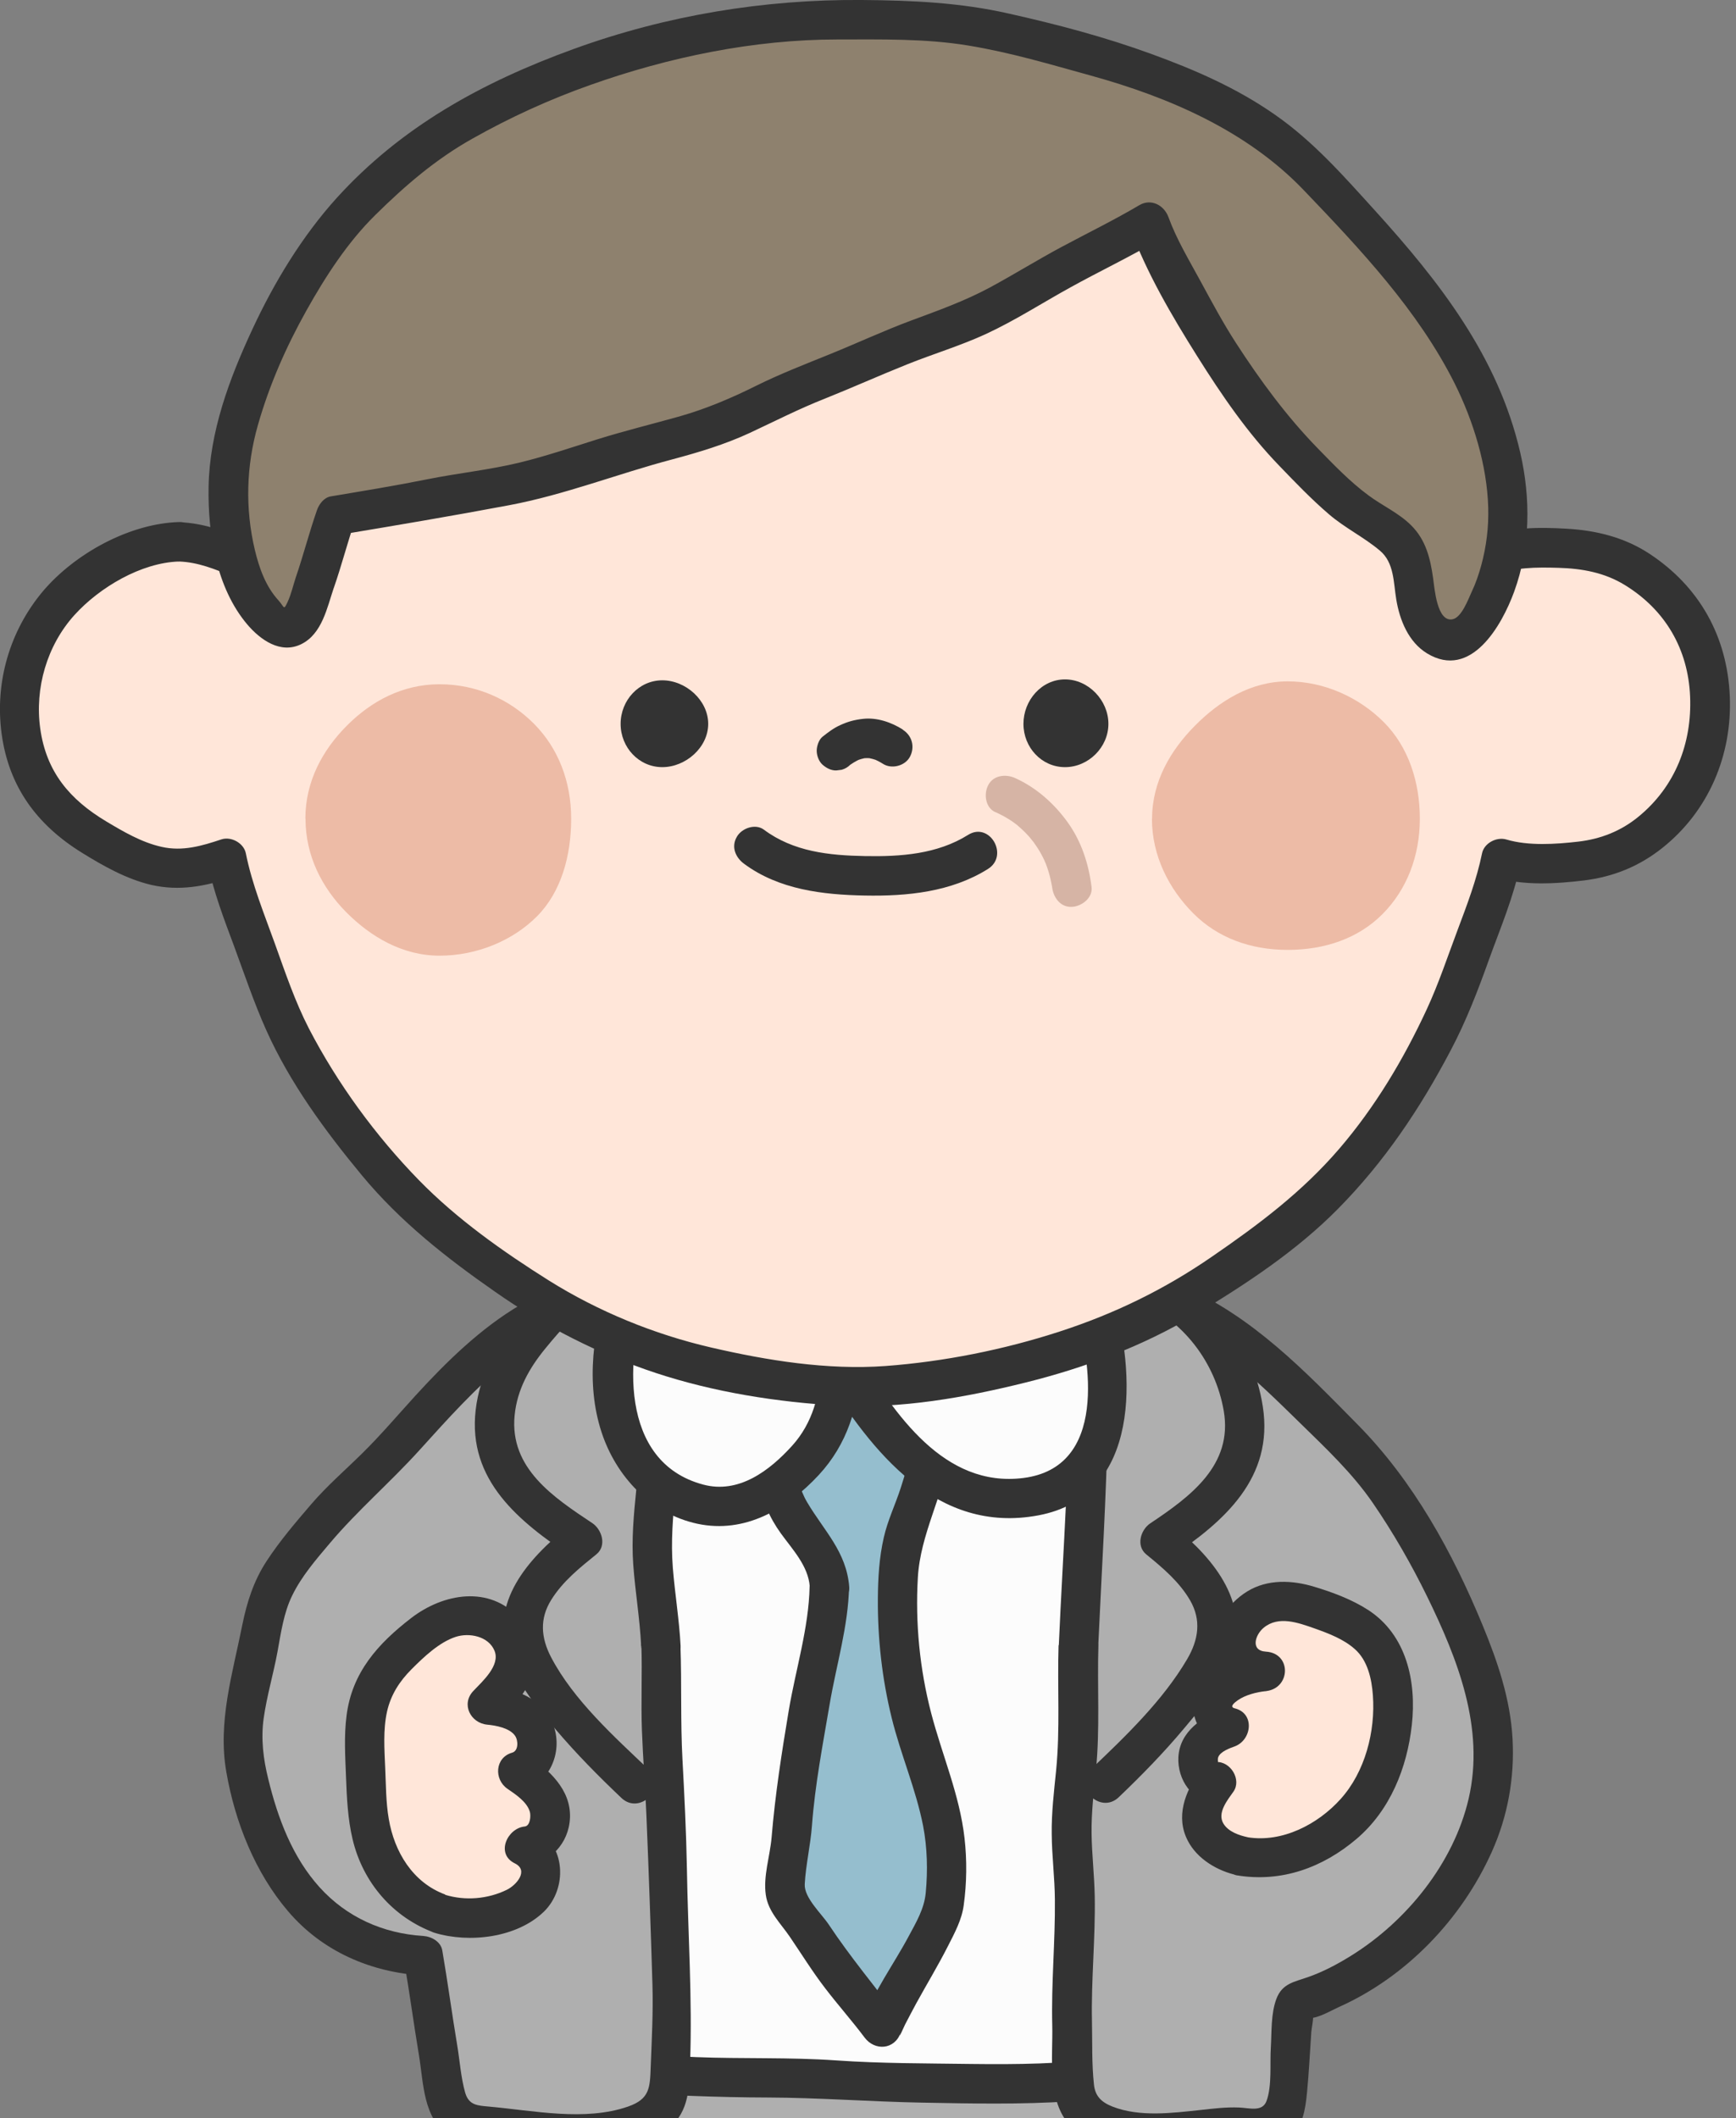 <svg width="132" height="161" viewBox="0 0 132 161" fill="none" xmlns="http://www.w3.org/2000/svg">
<rect x="0" y="0" width="132" height="161" fill="#808080" stroke="none"/>
<g clip-path="url(#clip0_4_5753)">
<path d="M92.18 153.37C92.08 157.21 91.8 157.2 91.7 161.04C91.6 164.88 91.78 164.88 91.68 168.72C91.58 172.56 91.23 172.55 91.13 176.39C91.03 180.23 91.09 180.23 90.99 184.07C90.89 187.91 91.11 187.91 91.01 191.75C90.91 195.59 91.07 195.59 90.97 199.44C90.87 203.29 90.64 203.27 90.54 207.12C90.51 208.12 89.86 208.82 89.04 208.83C85.3 208.83 85.3 208.86 81.57 208.87C77.83 208.87 77.83 208.92 74.09 208.93C70.35 208.93 70.35 208.87 66.61 208.88C65.78 208.88 65.27 208.14 65.27 207.12C65.27 203.7 65.11 203.7 65.11 200.28C65.11 196.86 65.02 196.86 65.02 193.44C65.02 190.02 65.34 190.02 65.33 186.6C65.32 183.18 65.11 183.18 65.1 179.76C65.1 176.34 64.75 176.34 64.74 172.92C64.73 169.5 65.2 169.5 65.19 166.08C65.19 162.66 64.76 162.66 64.76 159.23C64.76 155.81 65.15 155.81 65.14 152.38" fill="#AFAFAF"/>
<path d="M90.68 153.37C90.62 155.39 90.37 157.39 90.26 159.4C90.14 161.56 90.18 163.71 90.2 165.87C90.25 170.34 89.62 174.76 89.56 179.22C89.44 187.56 89.77 195.93 89.16 204.25C89.13 204.71 89.1 205.18 89.08 205.64C89.06 205.99 89.23 207.07 88.96 207.31C88.9 207.36 87.74 207.3 87.38 207.31C86.81 207.31 86.23 207.31 85.66 207.32C83.43 207.34 81.2 207.33 78.97 207.36C76.85 207.38 74.73 207.41 72.61 207.4C71.73 207.4 70.85 207.38 69.97 207.37C69.51 207.37 69.05 207.36 68.58 207.35C68.35 207.35 68.12 207.35 67.88 207.35C67.61 207.35 67.33 207.35 67.06 207.35C66.56 207.32 66.44 207.32 66.69 207.37C66.87 207.54 66.75 206.59 66.75 206.62C66.75 206.35 66.75 206.08 66.75 205.81C66.75 205.3 66.73 204.8 66.71 204.29C66.67 203.3 66.62 202.32 66.61 201.33C66.58 199.23 66.55 197.13 66.52 195.04C66.49 192.95 66.66 190.71 66.78 188.52C66.9 186.33 66.74 184.16 66.64 181.98C66.53 179.54 66.41 177.12 66.28 174.68C66.15 172.24 66.56 169.8 66.66 167.32C66.76 164.88 66.33 162.52 66.26 160.09C66.18 157.49 66.62 154.94 66.63 152.35C66.63 150.42 63.64 150.42 63.63 152.35C63.63 154.72 63.23 157.06 63.25 159.43C63.27 161.8 63.69 163.98 63.68 166.28C63.67 168.65 63.2 170.98 63.23 173.36C63.26 175.65 63.57 177.91 63.59 180.2C63.61 182.48 63.83 184.76 63.81 187.04C63.79 189.32 63.49 191.59 63.5 193.88C63.5 196.16 63.58 198.44 63.59 200.72C63.61 202.93 63.56 205.26 63.78 207.46C63.89 208.63 64.49 209.74 65.63 210.17C66.77 210.6 68.25 210.35 69.45 210.37C71.76 210.4 74.06 210.42 76.37 210.4C78.7 210.38 81.04 210.36 83.37 210.34C84.3 210.34 85.24 210.33 86.17 210.32C87.34 210.32 88.73 210.5 89.86 210.17C92.57 209.38 92.02 205.92 92.2 203.74C92.39 201.44 92.49 199.15 92.49 196.85C92.48 192.44 92.39 188.01 92.49 183.59C92.55 181.03 92.54 178.47 92.63 175.91C92.71 173.5 93.1 171.12 93.17 168.7C93.24 166.14 93.12 163.58 93.19 161.02C93.26 158.46 93.6 155.92 93.67 153.35C93.73 151.42 90.73 151.42 90.67 153.35L90.68 153.37Z" fill="#333333"/>
<path d="M66.86 169.7C66.8 173.45 66.7 173.45 66.64 177.19C66.58 180.94 66.81 180.94 66.75 184.69C66.69 188.44 66.7 188.44 66.64 192.18C66.58 195.92 66.31 195.92 66.25 199.67C66.19 203.42 66.47 203.42 66.4 207.17C66.38 208.19 65.49 208.95 64.66 208.94C60.92 208.88 60.92 208.76 57.19 208.7C53.46 208.64 53.44 208.93 49.7 208.87C45.96 208.81 45.97 208.46 42.23 208.4C41.42 208.39 40.88 207.79 40.87 206.79C40.82 203.09 40.52 203.09 40.47 199.39C40.42 195.69 40.54 195.69 40.49 191.98C40.44 188.28 40.52 188.28 40.47 184.57C40.42 180.87 40.11 180.87 40.06 177.16C40.01 173.46 40.21 173.45 40.16 169.75C40.11 166.04 40.15 166.04 40.1 162.34C40.05 158.64 39.94 158.64 39.89 154.93C39.88 153.89 40.72 153 41.57 153.01C45.06 153.04 45.06 152.98 48.56 153.01C52.06 153.04 52.06 153.23 55.55 153.26C59.05 153.29 59.05 153.27 62.55 153.3C66.05 153.33 66.05 153.39 69.55 153.42" fill="#AFAFAF"/>
<path d="M65.36 169.7C65.32 172.04 65.19 174.38 65.14 176.72C65.09 179.06 65.25 181.17 65.25 183.4C65.26 188.07 65.1 192.72 64.81 197.38C64.67 199.7 64.75 202 64.85 204.32C64.88 204.93 65.2 207.15 64.7 207.43C64.33 207.64 63.27 207.43 62.82 207.41C62.3 207.39 61.79 207.37 61.27 207.35C58.86 207.24 56.45 207.13 54.04 207.26C51.63 207.39 49.41 207.46 47.09 207.26C46.22 207.19 45.36 207.07 44.5 207.01C43.84 206.96 43.08 207.05 42.44 206.92C41.96 206.82 42.44 207.19 42.35 206.81C42.25 206.37 42.33 205.81 42.31 205.35C42.21 203.07 41.96 200.81 41.94 198.52C41.91 194.1 42.01 189.68 41.96 185.27C41.94 182.99 41.66 180.74 41.57 178.47C41.48 176.22 41.61 173.99 41.64 171.75C41.71 167.1 41.61 162.44 41.44 157.79C41.42 157.14 41.4 156.49 41.39 155.84C41.39 155.71 41.31 155.11 41.38 154.95C41.61 154.43 41.41 154.61 42.04 154.53C43.22 154.39 44.5 154.53 45.69 154.53C48.24 154.51 50.77 154.62 53.32 154.73C58.71 154.97 64.14 154.89 69.54 154.94C71.47 154.96 71.47 151.96 69.54 151.94C64.24 151.89 58.91 151.94 53.62 151.74C51.16 151.65 48.72 151.52 46.25 151.52C45.24 151.52 44.24 151.54 43.23 151.54C41.72 151.54 40.33 151.42 39.24 152.66C38.25 153.77 38.38 155.2 38.41 156.59C38.44 157.66 38.49 158.73 38.53 159.8C38.62 162.27 38.61 164.74 38.62 167.21C38.65 172.17 38.48 177.08 38.86 182.03C39.23 186.93 39 191.94 38.95 196.85C38.92 199.39 39.09 201.87 39.26 204.4C39.35 205.72 39.09 207.33 39.78 208.52C40.6 209.95 42.05 209.9 43.5 209.97C46 210.08 48.46 210.43 50.98 210.41C53.48 210.39 55.96 210.19 58.46 210.26C59.48 210.29 60.5 210.34 61.53 210.38C62.82 210.44 64.37 210.71 65.6 210.32C68.46 209.42 67.95 205.92 67.82 203.58C67.67 200.82 67.77 198.09 67.99 195.34C68.21 192.58 68.17 189.79 68.21 187.02C68.25 184.18 68.13 181.35 68.13 178.51C68.13 175.58 68.31 172.65 68.37 169.73C68.4 167.8 65.4 167.8 65.37 169.73L65.36 169.7Z" fill="#333333"/>
<path d="M35.87 114.84C36.07 113.59 36.11 112.31 36.44 111.06C36.96 109.11 37.47 107.09 38.33 105.27C39.2 103.43 40.3 101.65 41.72 100.19C44.21 97.63 47 97.21 49.8 97.01C52.61 96.81 55.58 97.06 58.66 96.41C61.13 95.89 63.67 95.63 66.22 95.68C68.78 95.72 71.33 95.93 73.77 96.59C75.68 97.1 78.61 97.87 81.18 99.1C83.88 100.4 86.17 102.22 86.7 104.36C87.28 106.7 87.68 109.08 88.17 111.44C88.66 113.8 89.44 116.11 89.84 118.48C90.24 120.85 90.41 123.27 90.72 125.66C91.03 128.05 91.42 130.44 91.63 132.84C91.85 135.24 91.73 137.66 91.86 140.07C91.98 142.48 92.28 144.88 92.31 147.29C92.34 149.76 92.29 151.97 91.68 153.71C91.04 155.54 89.68 156.88 86.81 157.48C84.74 157.91 82.57 158.17 80.36 158.27C78.21 158.37 76.02 158.43 73.86 158.4C71.7 158.37 69.46 158.29 67.37 158.3C65 158.31 62.62 157.98 60.25 157.95C57.88 157.91 55.5 157.97 53.13 157.88C50.76 157.79 48.39 157.6 46.02 157.47C43.2 157.47 40.37 156.51 38.06 154.82C35.7 153.1 33.99 150.77 33.72 147.8C33.41 144.42 32.81 140.91 32.93 137.51C33 135.47 33.76 133.73 34.1 131.74C34.57 128.92 34.82 126.1 35.01 123.29C35.2 120.48 35.42 117.68 35.87 114.86V114.84Z" fill="#FCFCFC"/>
<path d="M37.32 115.24C38.17 109.39 39.9 100.85 46.58 98.99C49.56 98.16 52.73 98.51 55.78 98.29C57.52 98.16 59.2 97.78 60.93 97.51C62.76 97.23 64.62 97.14 66.47 97.17C69.79 97.24 72.91 97.82 76.08 98.77C78.9 99.62 82 100.68 84.11 102.84C85.17 103.93 85.39 105.16 85.7 106.62C86.07 108.35 86.38 110.09 86.74 111.82C87.48 115.34 88.46 118.69 88.86 122.29C89.25 125.8 89.85 129.3 90.15 132.82C90.45 136.34 90.34 139.89 90.62 143.42C90.86 146.49 91.26 149.97 90.37 152.96C89.56 155.68 86.63 156.06 84.18 156.41C80.79 156.89 77.3 156.92 73.88 156.88C70.45 156.83 67.01 156.85 63.59 156.61C60.03 156.36 56.47 156.5 52.91 156.36C51.25 156.29 49.59 156.18 47.93 156.07C46.15 155.96 44.39 155.96 42.67 155.44C39.67 154.53 36.55 152.33 35.56 149.23C35.03 147.59 35.03 145.76 34.84 144.06C34.61 142.04 34.4 140 34.44 137.96C34.48 136.23 35.03 134.64 35.4 132.97C35.83 131.03 36.03 129.01 36.23 127.04C36.61 123.11 36.73 119.16 37.34 115.26C37.63 113.37 34.74 112.56 34.45 114.46C33.85 118.32 33.66 122.21 33.32 126.1C33.15 127.99 32.97 129.9 32.6 131.76C32.23 133.62 31.63 135.25 31.48 137.07C31.18 140.71 31.84 144.57 32.29 148.18C32.69 151.36 34.5 153.97 37.03 155.88C40.04 158.16 43.32 158.79 47 159.02C50.8 159.26 54.58 159.42 58.39 159.43C62.2 159.44 66.23 159.75 70.15 159.82C73.89 159.89 77.62 159.97 81.35 159.72C84.54 159.5 88.49 159.32 91.08 157.21C93.36 155.35 93.77 152.3 93.85 149.53C93.96 145.72 93.41 141.95 93.35 138.15C93.28 134.09 92.87 130.17 92.33 126.15C91.83 122.41 91.59 118.67 90.65 115C90.19 113.21 89.74 111.44 89.38 109.63C88.99 107.66 88.74 105.58 88.11 103.67C87.1 100.61 84.01 98.69 81.21 97.46C78.29 96.18 75.06 95.17 71.9 94.66C67.55 93.95 63.1 94.06 58.77 94.89C54.84 95.64 50.82 95.14 46.9 95.88C42.98 96.62 40.1 99.23 38.1 102.59C35.92 106.25 35.07 110.31 34.46 114.47C34.18 116.36 37.07 117.17 37.35 115.27L37.32 115.24Z" fill="#333333"/>
<path d="M50.27 125.07C50.36 127.3 50.22 129.53 50.32 131.76C50.42 133.99 50.59 136.21 50.67 138.44C50.75 140.67 50.76 142.9 50.81 145.12C50.86 147.35 51.12 149.57 51.13 151.8C51.13 154.03 51 156.26 50.94 158.49C50.87 161.13 47.75 162.06 44.37 162.11C41.26 162.16 37.86 161.62 36.24 161.55C35.63 161.52 35.04 161.2 34.6 160.77C34.24 160.41 34.02 159.96 33.93 159.46C33.62 157.69 33.35 155.9 33.04 154.13C32.73 152.36 32.51 150.42 32.2 148.64C29.35 148.51 26.54 147.51 24.4 145.63C22.26 143.75 20.76 141.23 19.86 138.58C19.23 136.71 18.57 134.61 18.47 132.43C18.37 130.35 19.06 128.25 19.46 126.21C19.89 124.08 20.12 121.88 21.12 120.15C22.15 118.37 23.54 116.8 24.87 115.23C26.2 113.66 27.83 112.36 29.24 110.88C31.29 108.73 33.12 106.48 35.19 104.52C37.26 102.56 39.45 100.7 42.23 99.49C45.67 97.99 49.83 97.22 49.95 102.3C50.01 104.83 50.08 107.37 50.1 109.9C50.12 112.43 49.56 114.97 49.59 117.5C49.62 120.03 50.15 122.55 50.26 125.08L50.27 125.07Z" fill="#AFAFAF"/>
<path d="M48.77 125.07C48.84 127.22 48.73 129.37 48.81 131.52C48.89 133.67 49.06 135.81 49.15 137.96C49.33 142.25 49.48 146.56 49.61 150.85C49.67 152.92 49.56 154.99 49.48 157.06C49.42 158.68 49.42 159.54 47.75 160.12C44.45 161.26 40.56 160.42 37.18 160.12C36.32 160.04 35.65 160.03 35.37 159.06C35.04 157.9 34.96 156.61 34.76 155.43C34.36 153.04 34.04 150.63 33.63 148.25C33.52 147.58 32.8 147.19 32.18 147.15C29.13 146.96 26.36 145.73 24.3 143.45C22.23 141.16 21.12 138.19 20.4 135.23C20.02 133.71 19.83 132.17 20.05 130.6C20.29 128.9 20.79 127.23 21.1 125.55C21.36 124.12 21.57 122.59 22.22 121.27C22.93 119.81 24.03 118.54 25.07 117.31C27.19 114.8 29.68 112.67 31.88 110.24C34.08 107.81 36.09 105.56 38.54 103.55C40.5 101.95 42.78 100.61 45.27 100.04C47.03 99.63 48.25 99.99 48.43 101.94C48.61 103.78 48.53 105.68 48.56 107.53C48.59 109.38 48.57 111.32 48.38 113.23C48.19 115.14 48.01 117.01 48.15 118.93C48.3 120.99 48.65 123.03 48.75 125.09C48.85 127.01 51.85 127.02 51.75 125.09C51.65 123.16 51.32 121.15 51.16 119.17C51 117.17 51.17 115.22 51.37 113.24C51.58 111.18 51.58 109.14 51.54 107.07C51.51 105.2 51.58 103.26 51.36 101.4C51.06 98.93 49.53 97.11 46.98 96.9C44.43 96.69 41.69 97.93 39.57 99.18C36.54 100.96 33.95 103.5 31.59 106.08C30.25 107.55 28.96 109.07 27.55 110.46C26.24 111.75 24.85 112.95 23.65 114.35C22.45 115.75 21.27 117.13 20.27 118.66C19.3 120.14 18.78 121.76 18.43 123.48C17.69 127.2 16.54 130.88 17.21 134.69C17.87 138.49 19.39 142.33 21.91 145.28C24.52 148.34 28.21 149.92 32.18 150.16C31.7 149.79 31.22 149.43 30.73 149.06C31.14 151.45 31.46 153.85 31.86 156.24C32.21 158.36 32.17 160.96 34.1 162.32C35.56 163.35 37.79 163.2 39.51 163.37C41.68 163.58 43.89 163.77 46.06 163.52C47.78 163.32 49.59 162.91 50.92 161.73C52.41 160.41 52.4 158.69 52.47 156.84C52.65 151.89 52.31 146.99 52.23 142.04C52.18 139.25 52.04 136.47 51.89 133.69C51.74 130.91 51.84 127.96 51.74 125.09C51.67 123.16 48.67 123.16 48.74 125.09L48.77 125.07Z" fill="#333333"/>
<path d="M45.47 97.21C43.58 97.93 42.12 99.41 40.81 100.95C39.5 102.49 38.28 104.16 37.85 106.14C37.56 107.49 37.46 108.95 37.82 110.27C38.66 113.33 41.64 115.31 44.29 117.07C42.01 118.91 39.39 121.31 39.77 124.21C39.94 125.53 40.57 126.84 41.36 127.92C43.39 130.7 45.81 133.23 48.31 135.6" fill="#AFAFAF"/>
<path d="M45.07 95.76C42.72 96.74 40.96 98.4 39.35 100.35C37.74 102.3 36.48 104.51 36.17 107.16C35.54 112.53 39.49 115.68 43.53 118.36C43.43 117.57 43.33 116.79 43.23 116C40.17 118.48 37.17 121.76 38.66 125.98C39.4 128.07 40.84 129.78 42.25 131.45C43.81 133.29 45.5 135 47.25 136.66C48.65 137.99 50.77 135.87 49.37 134.54C46.72 132.02 43.61 129.23 41.9 125.96C41.13 124.48 41.02 123.04 41.91 121.61C42.8 120.18 44.1 119.15 45.35 118.14C46.15 117.49 45.77 116.27 45.05 115.78C42.09 113.81 38.74 111.61 39.13 107.59C39.32 105.62 40.24 103.99 41.48 102.48C42.72 100.97 44.07 99.41 45.87 98.66C47.67 97.91 46.86 95.03 45.07 95.77V95.76Z" fill="#333333"/>
<path d="M63.07 120.6C63.07 120.09 62.9 119.63 62.74 119.15C62.06 117.05 60.14 115.75 59.48 113.62C58.93 111.87 58.83 109.57 59.12 107.74C59.77 103.66 62.61 101.58 66.32 102.29C69.71 102.94 70.77 105.26 70.89 107.91C71 110.37 70.16 113.16 69.19 115.55C68.28 117.8 68.24 120.22 68.27 122.63C68.3 124.99 68.62 127.37 69.15 129.72C69.68 132.07 70.55 134.4 71.2 136.59C72 139.27 72.16 141.96 71.79 144.81C71.71 145.41 70.68 147.49 69.47 149.57C68.11 151.9 67.02 154.11 67.03 154.13C65.95 152.67 64.72 151.33 63.64 149.87C62.56 148.41 61.65 146.83 60.57 145.37C60.26 144.95 59.87 144.64 59.73 144.05C59.57 143.37 59.79 142.68 59.91 141.98C60.26 139.85 60.23 137.66 60.57 135.54C60.91 133.42 61.29 131.3 61.64 129.17C61.99 127.04 62.49 124.95 62.87 122.83C63 122.1 63.07 121.34 63.07 120.6Z" fill="#95BECE"/>
<path d="M64.57 120.6C64.36 117.94 62.65 116.35 61.37 114.18C60.21 112.21 60.18 109.27 60.78 107.11C61.26 105.39 62.42 103.96 64.25 103.69C66.11 103.42 68.29 104.16 69.01 106C69.89 108.24 69.2 110.91 68.49 113.09C68.08 114.36 67.49 115.57 67.2 116.87C66.85 118.39 66.76 119.96 66.75 121.51C66.73 124.56 67.07 127.61 67.8 130.57C68.48 133.34 69.64 135.98 70.19 138.78C70.51 140.45 70.55 142.18 70.39 143.87C70.28 145.08 69.66 146.12 69.09 147.18C67.95 149.32 66.39 151.42 65.58 153.73L68.32 153.37C66.54 151 64.66 148.76 63.02 146.29C62.46 145.45 61.13 144.24 61.19 143.21C61.27 141.74 61.63 140.24 61.74 138.75C61.97 135.66 62.56 132.62 63.08 129.56C63.6 126.5 64.5 123.62 64.56 120.59C64.6 118.66 61.6 118.66 61.56 120.59C61.5 123.72 60.5 126.9 59.98 129.98C59.44 133.21 58.94 136.4 58.67 139.66C58.55 141.07 58.02 142.62 58.23 144.03C58.41 145.31 59.36 146.19 60.06 147.22C60.95 148.53 61.78 149.87 62.74 151.12C63.71 152.39 64.78 153.59 65.74 154.87C66.52 155.91 68.03 155.8 68.48 154.51C68.25 155.17 68.73 154.05 68.82 153.88C69.09 153.35 69.38 152.82 69.66 152.29C70.46 150.83 71.33 149.4 72.08 147.92C72.58 146.94 73.14 145.91 73.28 144.8C73.51 143.12 73.53 141.41 73.34 139.72C72.97 136.43 71.63 133.39 70.8 130.2C69.93 126.85 69.59 123.37 69.79 119.91C69.98 116.59 71.73 113.68 72.21 110.41C72.56 108.03 72.44 105.35 70.94 103.36C68.04 99.51 61.62 99.85 59 103.78C57.33 106.28 57.2 109.63 57.68 112.5C57.93 114 58.49 115.33 59.38 116.56C60.27 117.79 61.45 119.02 61.57 120.58C61.72 122.49 64.72 122.51 64.57 120.58V120.6Z" fill="#333333"/>
<path d="M81.99 125.06C81.9 127.29 82.13 129.53 82.03 131.75C81.93 133.97 81.56 136.19 81.48 138.42C81.4 140.65 81.76 142.89 81.71 145.12C81.66 147.35 81.49 149.57 81.48 151.8C81.48 154.03 81.59 156.25 81.65 158.48C81.72 161 84.02 161.91 86.86 162.11C89.5 162.3 92.47 161.65 94.02 161.72C95.19 161.78 96.59 162.01 97.31 161.08C97.74 160.53 97.78 159.77 97.85 159.08C98.05 157.13 98.09 155.16 98.29 153.21C98.32 152.87 98.38 152.39 98.62 152.15C98.8 151.96 99.18 151.98 99.43 151.9C101.59 151.17 103.58 150.05 105.38 148.65C107.18 147.26 108.75 145.59 110.02 143.71C111.3 141.82 112.4 139.79 112.98 137.59C113.56 135.39 113.65 133.1 113.36 130.8C113.06 128.42 112.18 126.18 111.27 123.96C110.38 121.79 109.41 119.75 108.29 117.83C107.13 115.83 106 113.85 104.6 112.08C103.2 110.31 101.53 108.74 99.88 107.13C98.28 105.57 96.71 103.91 94.88 102.46C93.2 101.13 90.33 99.39 87.86 98.58C85.1 97.68 82.98 98.13 82.88 102.3C82.82 104.83 82.71 107.36 82.69 109.89C82.67 112.42 82.46 114.95 82.43 117.48C82.4 120.01 82.09 122.53 81.99 125.06Z" fill="#AFAFAF"/>
<path d="M80.49 125.06C80.39 128.26 80.62 131.41 80.3 134.61C80.14 136.19 79.95 137.78 79.97 139.38C79.98 141.06 80.2 142.73 80.21 144.4C80.24 147.58 79.93 150.76 80.01 153.94C80.07 156.36 79.57 159.7 81.41 161.61C84.76 165.1 90.83 163.14 95.03 163.27C96.1 163.3 97.17 163.17 98.03 162.48C99.08 161.63 99.25 160.34 99.38 159.07C99.53 157.52 99.6 155.97 99.71 154.42C99.72 154.24 99.91 153.29 99.82 153.2L99.85 153.03L99.57 153.39C100.21 153.42 101.21 152.82 101.79 152.56C106.94 150.26 111.14 145.87 113.44 140.74C114.65 138.04 115.17 135.12 115.01 132.17C114.84 129.14 113.89 126.34 112.74 123.55C110.46 118.02 107.48 112.59 103.25 108.3C99.24 104.23 95.23 100.04 89.89 97.74C88.03 96.94 85.64 96.1 83.71 97.17C81.47 98.42 81.42 101.22 81.36 103.46C81.26 107.02 81.22 110.58 81.06 114.13C80.89 117.77 80.67 121.4 80.51 125.03C80.42 126.96 83.42 126.96 83.51 125.03C83.77 119.41 84.12 113.82 84.23 108.2C84.26 106.86 84.3 105.51 84.34 104.17C84.37 103.03 84.25 101.75 84.61 100.65C85.03 99.38 86.1 99.59 87.21 99.91C91.93 101.3 95.43 104.82 98.84 108.15C100.81 110.08 102.83 111.97 104.4 114.26C105.93 116.49 107.31 118.89 108.5 121.32C110.83 126.08 112.92 131.35 111.67 136.72C110.53 141.62 106.95 146.04 102.72 148.66C101.69 149.3 100.6 149.88 99.45 150.28C98.4 150.65 97.49 150.76 97.05 151.94C96.63 153.06 96.7 154.45 96.63 155.62C96.55 156.85 96.73 158.54 96.3 159.7C95.98 160.55 95 160.22 94.21 160.19C93.22 160.15 92.25 160.27 91.27 160.38C89.12 160.61 86.66 160.93 84.59 160.12C83.77 159.8 83.27 159.34 83.18 158.44C83.01 156.88 83.06 155.24 83.03 153.67C82.96 150.48 83.3 147.31 83.24 144.13C83.21 142.53 83.02 140.94 83 139.35C82.98 137.76 83.17 136.17 83.33 134.58C83.65 131.38 83.42 128.23 83.52 125.03C83.58 123.1 80.58 123.1 80.52 125.03L80.49 125.06Z" fill="#333333"/>
<path d="M86.8 97.41C88.69 98.13 90.33 99.32 91.65 100.85C92.97 102.39 93.94 104.18 94.36 106.16C94.65 107.51 94.86 108.93 94.49 110.26C93.65 113.32 90.86 115.33 88.21 117.08C90.49 118.92 92.91 121.29 92.52 124.2C92.35 125.52 91.67 126.77 90.89 127.85C88.86 130.63 86.48 133.18 83.98 135.54" fill="#AFAFAF"/>
<path d="M86.4 98.85C89.92 100.27 92.41 103.53 93.05 107.24C93.76 111.36 90.53 113.74 87.46 115.79C86.73 116.28 86.36 117.5 87.16 118.15C88.4 119.16 89.68 120.24 90.49 121.64C91.36 123.14 91.13 124.63 90.28 126.09C88.43 129.25 85.57 131.99 82.94 134.49C81.54 135.82 83.66 137.94 85.06 136.61C86.8 134.95 88.48 133.23 90.02 131.39C91.36 129.79 92.8 128.12 93.56 126.15C95.18 121.97 92.38 118.55 89.28 116.03C89.18 116.82 89.08 117.6 88.98 118.39C93.1 115.64 96.86 112.33 96.02 106.91C95.25 101.91 91.87 97.85 87.2 95.97C85.41 95.25 84.63 98.15 86.4 98.86V98.85Z" fill="#333333"/>
<path d="M83.13 98.76C83.76 100.8 84.22 102.94 84.25 105.07C84.28 107.37 83.85 109.91 82.39 111.68C81.11 113.23 79.08 113.8 77.07 113.89C75.13 113.97 73.16 113.43 71.5 112.42C69.84 111.41 68.44 110.01 67.2 108.45C65.96 106.89 65 105.39 63.97 103.72C63.79 107.71 62.62 110.14 59.47 112.64C58.7 113.25 57.83 113.82 56.92 114.17C54.47 115.11 51.56 114.17 49.64 112.38C47.72 110.6 46.79 108.01 46.63 105.39C46.47 102.77 46.95 100.16 47.86 97.7" fill="#FCFCFC"/>
<path d="M81.69 99.16C83.01 103.56 84.18 111.53 77.82 112.34C71.76 113.11 68.03 107.44 65.26 102.96C64.46 101.66 62.55 102.24 62.46 103.72C62.34 105.99 61.8 108.15 60.24 109.88C58.51 111.79 56.17 113.57 53.46 112.84C47.04 111.12 47.53 102.98 49.29 98.09C49.94 96.27 47.04 95.49 46.4 97.29C45.1 100.92 44.51 105.12 45.74 108.86C46.84 112.22 49.49 115.06 53.03 115.82C56.64 116.59 59.84 114.71 62.25 112.12C64.44 109.76 65.29 106.89 65.46 103.72C64.53 103.97 63.6 104.22 62.66 104.48C66.28 110.33 71.21 116.64 78.96 115.18C86.82 113.7 86.36 104.28 84.58 98.37C84.03 96.53 81.13 97.31 81.69 99.17V99.16Z" fill="#333333"/>
<path d="M13.62 41.18C15.29 41.18 16.97 41.9 18.42 42.52C19.06 40.22 19.73 37.87 20.68 35.72C21.64 33.54 22.71 31.42 23.96 29.42C25.22 27.41 26.7 25.54 28.22 23.74C29.74 21.94 31.4 20.22 33.17 18.65C34.94 17.08 36.9 15.74 38.88 14.44C40.85 13.15 42.78 11.71 44.93 10.71C47.08 9.71 49.34 8.98 51.63 8.3C53.92 7.62 56.19 7.03 58.56 6.69C60.93 6.35 63.26 6.11 65.66 6.11C68.06 6.11 70.44 6.48 72.75 6.82C75.06 7.16 77.35 8 79.6 8.67C81.85 9.34 84.28 9.73 86.41 10.72C88.57 11.72 90.61 12.98 92.58 14.28C94.55 15.58 96.37 17.15 98.14 18.71C99.91 20.28 101.4 22.12 102.93 23.93C104.46 25.73 106.22 27.38 107.48 29.39C108.74 31.4 109.52 33.66 110.48 35.84C111.43 37.99 112.5 39.99 113.14 42.29C114.62 41.64 116.12 41.64 117.84 41.64C120.05 41.64 122.19 41.92 123.97 42.96C125.75 44 127.5 45.55 128.56 47.4C129.62 49.25 130.03 51.39 130.03 53.6C130.03 55.81 129.52 57.98 128.5 59.76C127.48 61.54 125.84 63.22 124.01 64.28C122.18 65.34 120.06 65.57 117.85 65.57C116.48 65.57 115.38 65.68 114.16 65.25C113.68 67.75 112.68 69.96 111.85 72.32C111 74.71 110.1 77.06 108.91 79.27C107.71 81.5 106.53 83.77 105.02 85.77C103.5 87.78 101.82 89.72 100.01 91.48C98.2 93.24 96.04 94.61 93.99 96.08C91.94 97.53 89.83 98.92 87.57 100.05C85.33 101.17 82.96 102.04 80.54 102.81C78.16 103.57 75.71 104.14 73.19 104.53C70.67 104.92 68.23 105.4 65.67 105.4C63.11 105.4 60.58 105.09 58.12 104.71C55.6 104.32 53.1 103.82 50.73 103.07C48.31 102.3 45.96 101.3 43.73 100.18C41.47 99.05 39.38 97.59 37.34 96.14C35.28 94.68 33.26 93.15 31.45 91.4C29.64 89.65 28.05 87.67 26.53 85.66C25.01 83.66 23.63 81.55 22.43 79.32C21.23 77.09 20.42 74.74 19.57 72.35C18.73 70 17.75 67.75 17.27 65.25C16.08 65.64 14.96 66.03 13.64 66.03C11.43 66.03 9.47 64.97 7.69 63.94C5.86 62.87 4.05 61.62 2.99 59.78C1.93 57.94 1.49 55.83 1.49 53.62C1.49 51.41 2.23 49.39 3.25 47.61C4.31 45.77 5.85 44.36 7.69 43.29C9.47 42.25 11.44 41.21 13.64 41.21L13.62 41.18Z" fill="#FFE6D9"/>
<path d="M13.62 42.68C15.04 42.73 16.37 43.26 17.66 43.81C18.54 44.18 19.58 43.94 19.86 42.91C20.96 38.97 22.32 35.25 24.34 31.69C26.36 28.13 28.78 25.15 31.51 22.32C34.34 19.38 37.56 17.14 40.92 14.87C42.59 13.74 44.26 12.63 46.11 11.81C48.02 10.96 50.03 10.34 52.02 9.75C60.28 7.3 68.81 6.86 77.09 9.45C80.9 10.64 84.72 11.36 88.23 13.34C91.74 15.33 95 17.7 97.89 20.52C99.47 22.06 100.83 23.8 102.28 25.46C103.67 27.05 105.2 28.52 106.3 30.34C107.46 32.25 108.21 34.36 109.1 36.4C110.01 38.49 111.06 40.5 111.69 42.7C111.9 43.41 112.77 44.06 113.54 43.75C115.13 43.11 116.81 43.11 118.5 43.16C120.29 43.21 122.01 43.52 123.55 44.47C126.63 46.36 128.36 49.34 128.51 52.94C128.66 56.5 127.37 59.8 124.58 62.08C123.25 63.17 121.72 63.77 120.02 63.97C118.29 64.17 116.22 64.31 114.54 63.81C113.8 63.59 112.85 64.08 112.69 64.86C112.28 66.87 111.55 68.77 110.83 70.69C110.07 72.71 109.39 74.77 108.48 76.73C106.72 80.52 104.56 84.14 101.83 87.32C98.99 90.62 95.69 93.09 92.12 95.54C88.52 98.02 84.73 99.86 80.57 101.21C76.33 102.59 71.77 103.5 67.32 103.83C62.92 104.15 58.33 103.41 54.06 102.42C49.74 101.42 45.51 99.69 41.75 97.34C38.25 95.14 34.75 92.67 31.86 89.71C28.57 86.34 25.66 82.36 23.49 78.18C22.43 76.12 21.69 73.92 20.91 71.75C20.09 69.47 19.17 67.24 18.69 64.85C18.53 64.08 17.58 63.56 16.84 63.8C15.34 64.3 13.88 64.73 12.29 64.37C10.77 64.03 9.39 63.22 8.07 62.43C5.3 60.77 3.52 58.67 3.06 55.38C2.63 52.31 3.57 49.06 5.66 46.75C7.56 44.65 10.73 42.77 13.6 42.68C15.53 42.62 15.53 39.62 13.6 39.68C9.83 39.8 5.71 42.07 3.28 44.92C0.74 47.93 -0.4 51.85 0.12 55.75C0.66 59.79 2.8 62.69 6.22 64.81C7.85 65.82 9.62 66.82 11.5 67.26C13.64 67.75 15.6 67.37 17.65 66.69L15.8 65.64C16.24 67.81 17.03 69.85 17.8 71.92C18.59 74.06 19.31 76.21 20.24 78.29C22.04 82.31 24.72 85.96 27.52 89.34C30.43 92.85 33.93 95.6 37.65 98.19C41.42 100.83 45.49 102.91 49.87 104.36C54.29 105.82 59.11 106.58 63.75 106.84C68.47 107.1 73.43 106.22 78 105.08C82.47 103.97 86.9 102.32 90.86 99.94C94.82 97.56 98.59 95.06 101.71 91.91C105.26 88.32 107.97 84.28 110.31 79.83C111.48 77.62 112.38 75.28 113.22 72.93C114.09 70.52 115.1 68.17 115.61 65.65C114.99 66 114.38 66.35 113.76 66.7C115.85 67.33 118.32 67.18 120.46 66.92C122.69 66.64 124.64 65.85 126.4 64.45C129.92 61.65 131.71 57.41 131.53 52.94C131.34 48.39 129.23 44.6 125.42 42.09C123.53 40.85 121.4 40.32 119.17 40.19C117.05 40.06 114.75 40.06 112.76 40.86L114.61 41.91C114.02 39.89 113.13 38 112.25 36.1C111.37 34.2 110.63 32.12 109.66 30.2C107.86 26.61 104.76 23.69 102.14 20.69C99.35 17.48 96 14.69 92.42 12.4C90.67 11.28 88.87 10.2 86.97 9.35C85.07 8.5 82.93 8.04 80.86 7.48C78.79 6.92 76.78 6.15 74.69 5.68C72.53 5.19 70.26 4.92 68.06 4.74C63.62 4.36 58.97 4.92 54.65 5.95C50.33 6.98 45.83 8.29 42.02 10.6C38.47 12.75 34.86 15.12 31.78 17.9C28.26 21.07 25.04 24.83 22.55 28.86C19.98 33 18.28 37.46 16.97 42.13C17.7 41.83 18.44 41.53 19.17 41.23C17.36 40.46 15.6 39.76 13.61 39.69C11.62 39.62 11.68 42.62 13.61 42.69L13.62 42.68Z" fill="#333333"/>
<path d="M77.82 55.02C77.82 56.81 79.2 58.31 80.98 58.31C82.76 58.31 84.28 56.8 84.28 55.02C84.28 53.23 82.76 51.64 80.98 51.64C79.2 51.64 77.82 53.23 77.82 55.02Z" fill="#333333"/>
<path d="M47.19 55.02C47.19 56.81 48.58 58.31 50.36 58.31C52.14 58.31 53.85 56.81 53.85 55.02C53.85 53.23 52.14 51.71 50.36 51.71C48.58 51.71 47.19 53.23 47.19 55.02Z" fill="#333333"/>
<path d="M68.66 55.46C67.78 54.9 66.68 54.52 65.62 54.64C64.98 54.71 64.46 54.85 63.88 55.12C63.39 55.34 62.97 55.66 62.54 56C62.26 56.22 62.1 56.72 62.1 57.06C62.1 57.43 62.26 57.87 62.54 58.12C62.82 58.37 63.2 58.58 63.6 58.56L64 58.51C64.25 58.44 64.47 58.31 64.66 58.12L64.72 58.07L64.42 58.3C64.74 58.05 65.08 57.84 65.45 57.68L65.09 57.83C65.36 57.72 65.63 57.64 65.92 57.6L65.52 57.65C65.78 57.62 66.05 57.61 66.31 57.65L65.91 57.6C66.22 57.64 66.51 57.72 66.8 57.84L66.44 57.69C66.69 57.8 66.92 57.92 67.14 58.06C67.8 58.48 68.82 58.22 69.19 57.52C69.58 56.78 69.36 55.92 68.65 55.47L68.66 55.46Z" fill="#333333"/>
<path d="M87.59 62.23C87.59 65.06 88.89 67.57 90.73 69.42C92.58 71.28 95.08 72.2 97.91 72.2C100.73 72.2 103.29 71.33 105.13 69.47C106.97 67.62 107.96 65.06 107.96 62.23C107.96 59.4 107.07 56.75 105.23 54.9C103.38 53.04 100.73 51.79 97.91 51.79C95.09 51.79 92.7 53.3 90.86 55.16C89.02 57.01 87.6 59.4 87.6 62.23H87.59Z" fill="#EDBBA6"/>
<path d="M23.23 62.23C23.23 65.06 24.49 67.48 26.33 69.34C28.18 71.2 30.6 72.64 33.42 72.64C36.24 72.64 38.98 71.51 40.83 69.65C42.67 67.8 43.43 65.05 43.43 62.23C43.43 59.4 42.45 56.88 40.61 55.02C38.76 53.16 36.24 52.01 33.42 52.01C30.6 52.01 28.22 53.3 26.37 55.16C24.52 57.02 23.22 59.4 23.22 62.22L23.23 62.23Z" fill="#EDBBA6"/>
<path d="M23.94 44.29C23.75 44.81 23.61 45.36 23.42 45.88C23.15 46.64 22.67 47.68 21.87 47.73C21.34 47.76 20.76 47.35 20.39 46.98C18.67 45.28 18.02 43.02 17.63 40.65C17.28 38.47 17.23 36.12 17.72 33.7C18.17 31.46 19 29.23 19.93 27.05C20.86 24.87 21.99 22.73 23.2 20.85C24.62 18.62 26.05 16.66 27.47 15.3C29.15 13.69 30.84 12.04 32.76 10.73C34.68 9.42 36.78 8.35 38.88 7.33C40.98 6.31 43.16 5.47 45.36 4.71C47.56 3.95 49.84 3.39 52.09 2.88C54.38 2.36 56.69 2 58.96 1.72C61.3 1.44 63.66 1.49 66.02 1.51C68.38 1.53 70.73 1.54 73.07 1.87C75.41 2.2 77.69 2.75 79.97 3.39C82.02 3.97 84.19 4.45 86.29 5.22C88.39 5.99 90.45 6.7 92.4 7.71C94.35 8.72 96.24 9.97 97.93 11.31C99.87 12.85 101.44 14.8 103.12 16.66C104.8 18.52 106.52 20.29 107.99 22.3C109.29 24.08 110.61 25.96 111.67 27.97C112.73 29.98 113.47 32.15 114.02 34.29C114.57 36.43 114.81 38.74 114.53 40.97C114.26 43.1 113.63 45.26 112.32 47.31C111.97 47.86 111.44 48.3 110.83 48.54C109.47 49.07 108.3 47.74 107.87 46.34C107.44 44.94 107.56 43.37 106.97 42.04C106.31 40.54 104.48 39.87 103.18 38.88C101.36 37.49 99.76 35.79 98.16 34.15C96.56 32.51 95.31 30.58 93.97 28.72C92.63 26.86 91.45 24.93 90.39 22.9C89.33 20.87 88.14 19.06 87.39 16.9C85.29 18.16 83.19 19.14 81.04 20.31C78.89 21.48 76.81 22.81 74.61 23.88C72.41 24.95 70 25.59 67.76 26.57C65.52 27.55 63.26 28.47 60.97 29.37C58.68 30.27 56.58 31.62 54.26 32.42C51.94 33.22 49.53 33.72 47.18 34.43C44.83 35.13 42.51 35.95 40.14 36.56C37.76 37.16 35.3 37.38 32.9 37.88C30.5 38.38 27.98 38.78 25.56 39.18C24.98 40.81 24.53 42.65 23.95 44.29H23.94Z" fill="#8E816E"/>
<path d="M22.49 43.89C22.29 44.49 22.15 45.14 21.88 45.73C21.55 46.45 21.64 46.15 21.17 45.63C20.2 44.57 19.71 43.18 19.38 41.81C18.63 38.65 18.72 35.42 19.61 32.31C20.5 29.2 21.76 26.36 23.29 23.62C24.74 21.03 26.41 18.44 28.53 16.35C30.79 14.12 33.12 12.11 35.9 10.55C38.77 8.93 41.77 7.56 44.88 6.46C50.85 4.34 57.32 3 63.67 3C66.98 3 70.34 2.92 73.62 3.46C76.9 4 79.87 4.9 82.96 5.75C88.89 7.39 94.81 9.94 99.13 14.45C103.45 18.96 107.82 23.6 110.6 29.13C112.03 31.99 113.07 35.37 113.16 38.58C113.2 40.07 113.02 41.54 112.63 42.97C112.44 43.66 112.21 44.34 111.9 44.99C111.63 45.57 111.14 46.93 110.45 47.07C109.26 47.31 109.08 44.71 108.97 43.96C108.76 42.45 108.42 41.04 107.3 39.93C106.36 38.99 105.11 38.44 104.05 37.65C102.64 36.61 101.41 35.32 100.19 34.07C97.83 31.65 95.82 28.91 93.98 26.07C92.99 24.54 92.13 22.93 91.26 21.33C90.39 19.73 89.46 18.19 88.84 16.49C88.51 15.6 87.53 15.07 86.64 15.59C84.71 16.73 82.7 17.71 80.72 18.77C78.89 19.75 77.12 20.85 75.29 21.84C73.36 22.88 71.34 23.6 69.29 24.36C67.19 25.14 65.16 26.09 63.08 26.93C61.18 27.7 59.29 28.43 57.46 29.34C55.63 30.25 53.71 31.07 51.67 31.65C49.6 32.23 47.52 32.74 45.46 33.38C43.49 34 41.52 34.67 39.51 35.16C37.2 35.72 34.82 35.96 32.49 36.43C30.16 36.9 27.6 37.32 25.15 37.73C24.63 37.82 24.26 38.32 24.1 38.78C23.51 40.47 23.07 42.2 22.49 43.89C21.85 45.72 24.75 46.5 25.38 44.69C25.97 43 26.41 41.27 26.99 39.58L25.94 40.63C30.2 39.92 34.47 39.2 38.72 38.4C42.93 37.61 46.98 36.01 51.11 34.92C53.13 34.38 55.1 33.79 57 32.91C58.91 32.02 60.76 31.07 62.72 30.3C64.82 29.46 66.89 28.53 68.99 27.69C70.96 26.9 73 26.29 74.94 25.4C77.17 24.37 79.24 23.03 81.38 21.85C83.62 20.61 85.93 19.52 88.13 18.22L85.93 17.32C87.16 20.7 89.1 24 91.01 27.04C92.92 30.08 94.87 32.92 97.26 35.39C98.48 36.66 99.71 37.94 101.05 39.09C102.26 40.13 103.71 40.83 104.92 41.85C106.02 42.77 105.95 44.27 106.17 45.58C106.43 47.14 107.1 48.81 108.52 49.67C111.85 51.68 114.19 47.55 115.13 44.98C116.37 41.58 116.4 37.88 115.59 34.38C113.9 27.09 109.43 21.38 104.51 15.96C102.13 13.34 99.88 10.77 96.96 8.73C94.04 6.69 90.87 5.31 87.54 4.1C84.04 2.82 80.37 1.85 76.74 1.04C73.02 0.19 69.33 0.03 65.55 -0C58.09 -0.06 50.66 1.17 43.63 3.72C36.6 6.27 30.49 9.66 25.6 15.05C22.96 17.97 20.83 21.49 19.18 25.05C17.43 28.81 15.93 32.83 15.86 37.02C15.8 40.56 16.44 44.66 18.79 47.45C19.79 48.63 21.33 49.74 22.91 48.96C24.49 48.18 24.87 46.19 25.38 44.68C26 42.85 23.1 42.06 22.49 43.88V43.89Z" fill="#333333"/>
<path d="M56.57 65.65C59.22 67.62 62.56 68.01 65.77 68.07C68.98 68.13 72.33 67.8 75.12 66.05C76.75 65.03 75.25 62.43 73.61 63.46C71.26 64.93 68.48 65.12 65.77 65.07C63.04 65.02 60.33 64.74 58.08 63.06C57.43 62.58 56.4 62.95 56.03 63.6C55.58 64.36 55.92 65.17 56.57 65.65Z" fill="#333333"/>
<path d="M75.68 61.72C76.02 61.88 76.36 62.05 76.68 62.25C76.82 62.34 76.97 62.43 77.1 62.53C77.17 62.58 77.24 62.63 77.3 62.68C77.45 62.79 77.06 62.49 77.28 62.66C77.56 62.9 77.84 63.15 78.09 63.42C78.21 63.54 78.32 63.67 78.42 63.8C78.48 63.88 78.54 63.96 78.61 64.03C78.5 63.92 78.46 63.84 78.59 64.01C78.8 64.3 78.99 64.59 79.16 64.9C79.24 65.05 79.32 65.2 79.39 65.35C79.43 65.43 79.47 65.55 79.52 65.63C79.43 65.51 79.42 65.39 79.5 65.6C79.63 65.93 79.74 66.27 79.83 66.62C79.87 66.79 79.91 66.95 79.94 67.12C79.96 67.22 79.98 67.32 80 67.42C80.06 67.73 79.96 67.1 80 67.43C80.09 68.21 80.62 68.97 81.5 68.93C82.23 68.9 83.1 68.26 83 67.43C82.78 65.66 82.23 63.96 81.18 62.5C80.15 61.07 78.8 59.87 77.19 59.14C76.48 58.82 75.54 58.91 75.14 59.68C74.79 60.34 74.92 61.39 75.68 61.73V61.72Z" fill="#D6B4A5"/>
<path d="M33.45 145.44C31.31 144.71 29.61 142.99 28.71 140.79C27.82 138.62 27.88 136.04 27.78 134.07C27.68 131.93 27.67 129.88 28.5 128.15C29.34 126.4 30.93 125.09 32.62 123.82C33.82 122.91 35.31 122.49 36.75 122.95C38.19 123.41 39.34 124.71 39.2 126.21C39.08 127.5 37.95 128.64 37.05 129.58C38.38 129.68 40.02 130.2 40.6 131.41C41.18 132.62 40.65 134.4 39.34 134.65C40.4 135.37 41.46 136.21 41.79 137.45C42.12 138.69 41.18 140.3 39.9 140.32C41.05 140.77 41.43 142.41 40.85 143.5C40.27 144.59 39.03 145.13 37.84 145.46C36.39 145.86 34.87 145.93 33.45 145.45V145.44Z" fill="#FFE6D9"/>
<path d="M33.85 144C31.38 143.09 29.98 140.75 29.56 138.25C29.34 136.98 29.35 135.68 29.29 134.39C29.23 132.96 29.12 131.49 29.43 130.09C29.72 128.81 30.38 127.79 31.3 126.87C32.22 125.95 33.39 124.83 34.64 124.42C35.67 124.08 37.14 124.36 37.6 125.47C38.06 126.58 36.69 127.79 35.99 128.53C35.04 129.53 35.78 130.97 37.05 131.09C37.7 131.15 38.75 131.34 39.16 131.93C39.41 132.28 39.44 133.08 38.94 133.22C37.63 133.59 37.55 135.25 38.58 135.96C39.2 136.39 40.07 136.95 40.29 137.72C40.37 138.01 40.33 138.78 39.9 138.83C38.57 138.96 37.67 140.91 39.14 141.63C40.24 142.17 39.26 143.29 38.54 143.64C37.09 144.35 35.37 144.49 33.84 144.02C31.99 143.46 31.2 146.35 33.04 146.91C35.67 147.71 39.3 147.3 41.36 145.3C43.15 143.56 43.05 140.2 40.65 139.04C40.4 139.97 40.15 140.9 39.89 141.84C41.81 141.64 43.26 140.13 43.34 138.16C43.42 136 41.71 134.5 40.09 133.38L39.73 136.12C41.77 135.54 42.77 133.25 42.13 131.28C41.43 129.1 39.1 128.3 37.04 128.1C37.39 128.95 37.75 129.81 38.1 130.66C39.12 129.59 40.24 128.43 40.58 126.94C40.91 125.53 40.46 124.09 39.51 123.02C37.23 120.46 33.7 121.11 31.26 122.99C28.73 124.94 26.76 127.13 26.35 130.41C26.15 131.96 26.25 133.51 26.31 135.07C26.37 136.63 26.44 138.25 26.81 139.8C27.59 143.09 29.88 145.75 33.05 146.91C34.86 147.58 35.65 144.68 33.85 144.02V144Z" fill="#333333"/>
<path d="M94.49 141.11C97.27 141.62 99.62 140.55 101.51 139.18C103.4 137.81 104.79 135.64 105.45 133.19C106.11 130.74 106.17 128.31 105.26 125.95C104.44 123.82 101.93 122.88 99.87 122.17C98.69 121.77 97.37 121.51 96.21 121.96C95.04 122.41 94.01 123.54 93.95 124.79C93.89 126.04 95.03 127.05 96.28 127.06C95.48 127.12 94.6 127.39 93.86 127.71C93.12 128.03 92.37 128.67 92.22 129.46C92.07 130.25 92.72 131.2 93.51 131.31C92.54 131.65 91.47 132.25 91.17 133.23C90.87 134.21 91.48 135.61 92.5 135.44C91.78 136.42 91.16 137.51 91.45 138.69C91.76 139.95 93.22 140.87 94.5 141.1L94.49 141.11Z" fill="#FFE6D9"/>
<path d="M94.09 142.55C97.45 143.09 100.57 141.96 103.14 139.78C105.71 137.6 106.99 134.36 107.35 131.12C107.72 127.81 106.95 124.25 104.01 122.36C102.78 121.57 101.33 121.03 99.94 120.61C98.26 120.1 96.39 120.01 94.84 120.96C93.29 121.91 92.19 123.63 92.5 125.44C92.82 127.3 94.46 128.44 96.27 128.55V125.55C94.37 125.76 92.1 126.4 91.1 128.19C90.11 129.97 91.14 132.26 93.1 132.75V129.86C91.43 130.48 89.71 131.59 89.6 133.56C89.51 135.23 90.65 137.05 92.49 136.94C92.06 136.19 91.63 135.44 91.19 134.68C90.1 136.21 89.38 138.1 90.31 139.9C91.03 141.31 92.59 142.22 94.09 142.54C95.97 142.94 96.78 140.05 94.89 139.65C94.23 139.51 93.39 139.23 93.02 138.6C92.54 137.79 93.33 136.83 93.78 136.19C94.43 135.28 93.57 133.87 92.48 133.93C92.55 133.93 92.61 134.15 92.61 133.94C92.61 133.8 92.58 133.7 92.63 133.56C92.8 133.13 93.5 132.88 93.89 132.74C95.19 132.25 95.43 130.23 93.89 129.85C93.45 129.74 93.86 129.42 94.11 129.24C94.69 128.83 95.56 128.61 96.26 128.54C98.15 128.33 98.22 125.66 96.26 125.54C95.05 125.47 95.44 124.25 96.09 123.72C97.22 122.79 98.71 123.34 99.94 123.77C101.01 124.15 102.15 124.58 103.01 125.34C103.99 126.2 104.3 127.6 104.39 128.86C104.59 131.6 103.8 134.68 101.93 136.75C100.2 138.67 97.5 140.07 94.87 139.65C94.07 139.52 93.26 139.86 93.02 140.7C92.82 141.41 93.26 142.42 94.07 142.55H94.09Z" fill="#333333"/>
</g>
<defs>
<clipPath id="clip0_4_5753">
<rect width="131.54" height="216.5" fill="white"/>
</clipPath>
</defs>
</svg>
